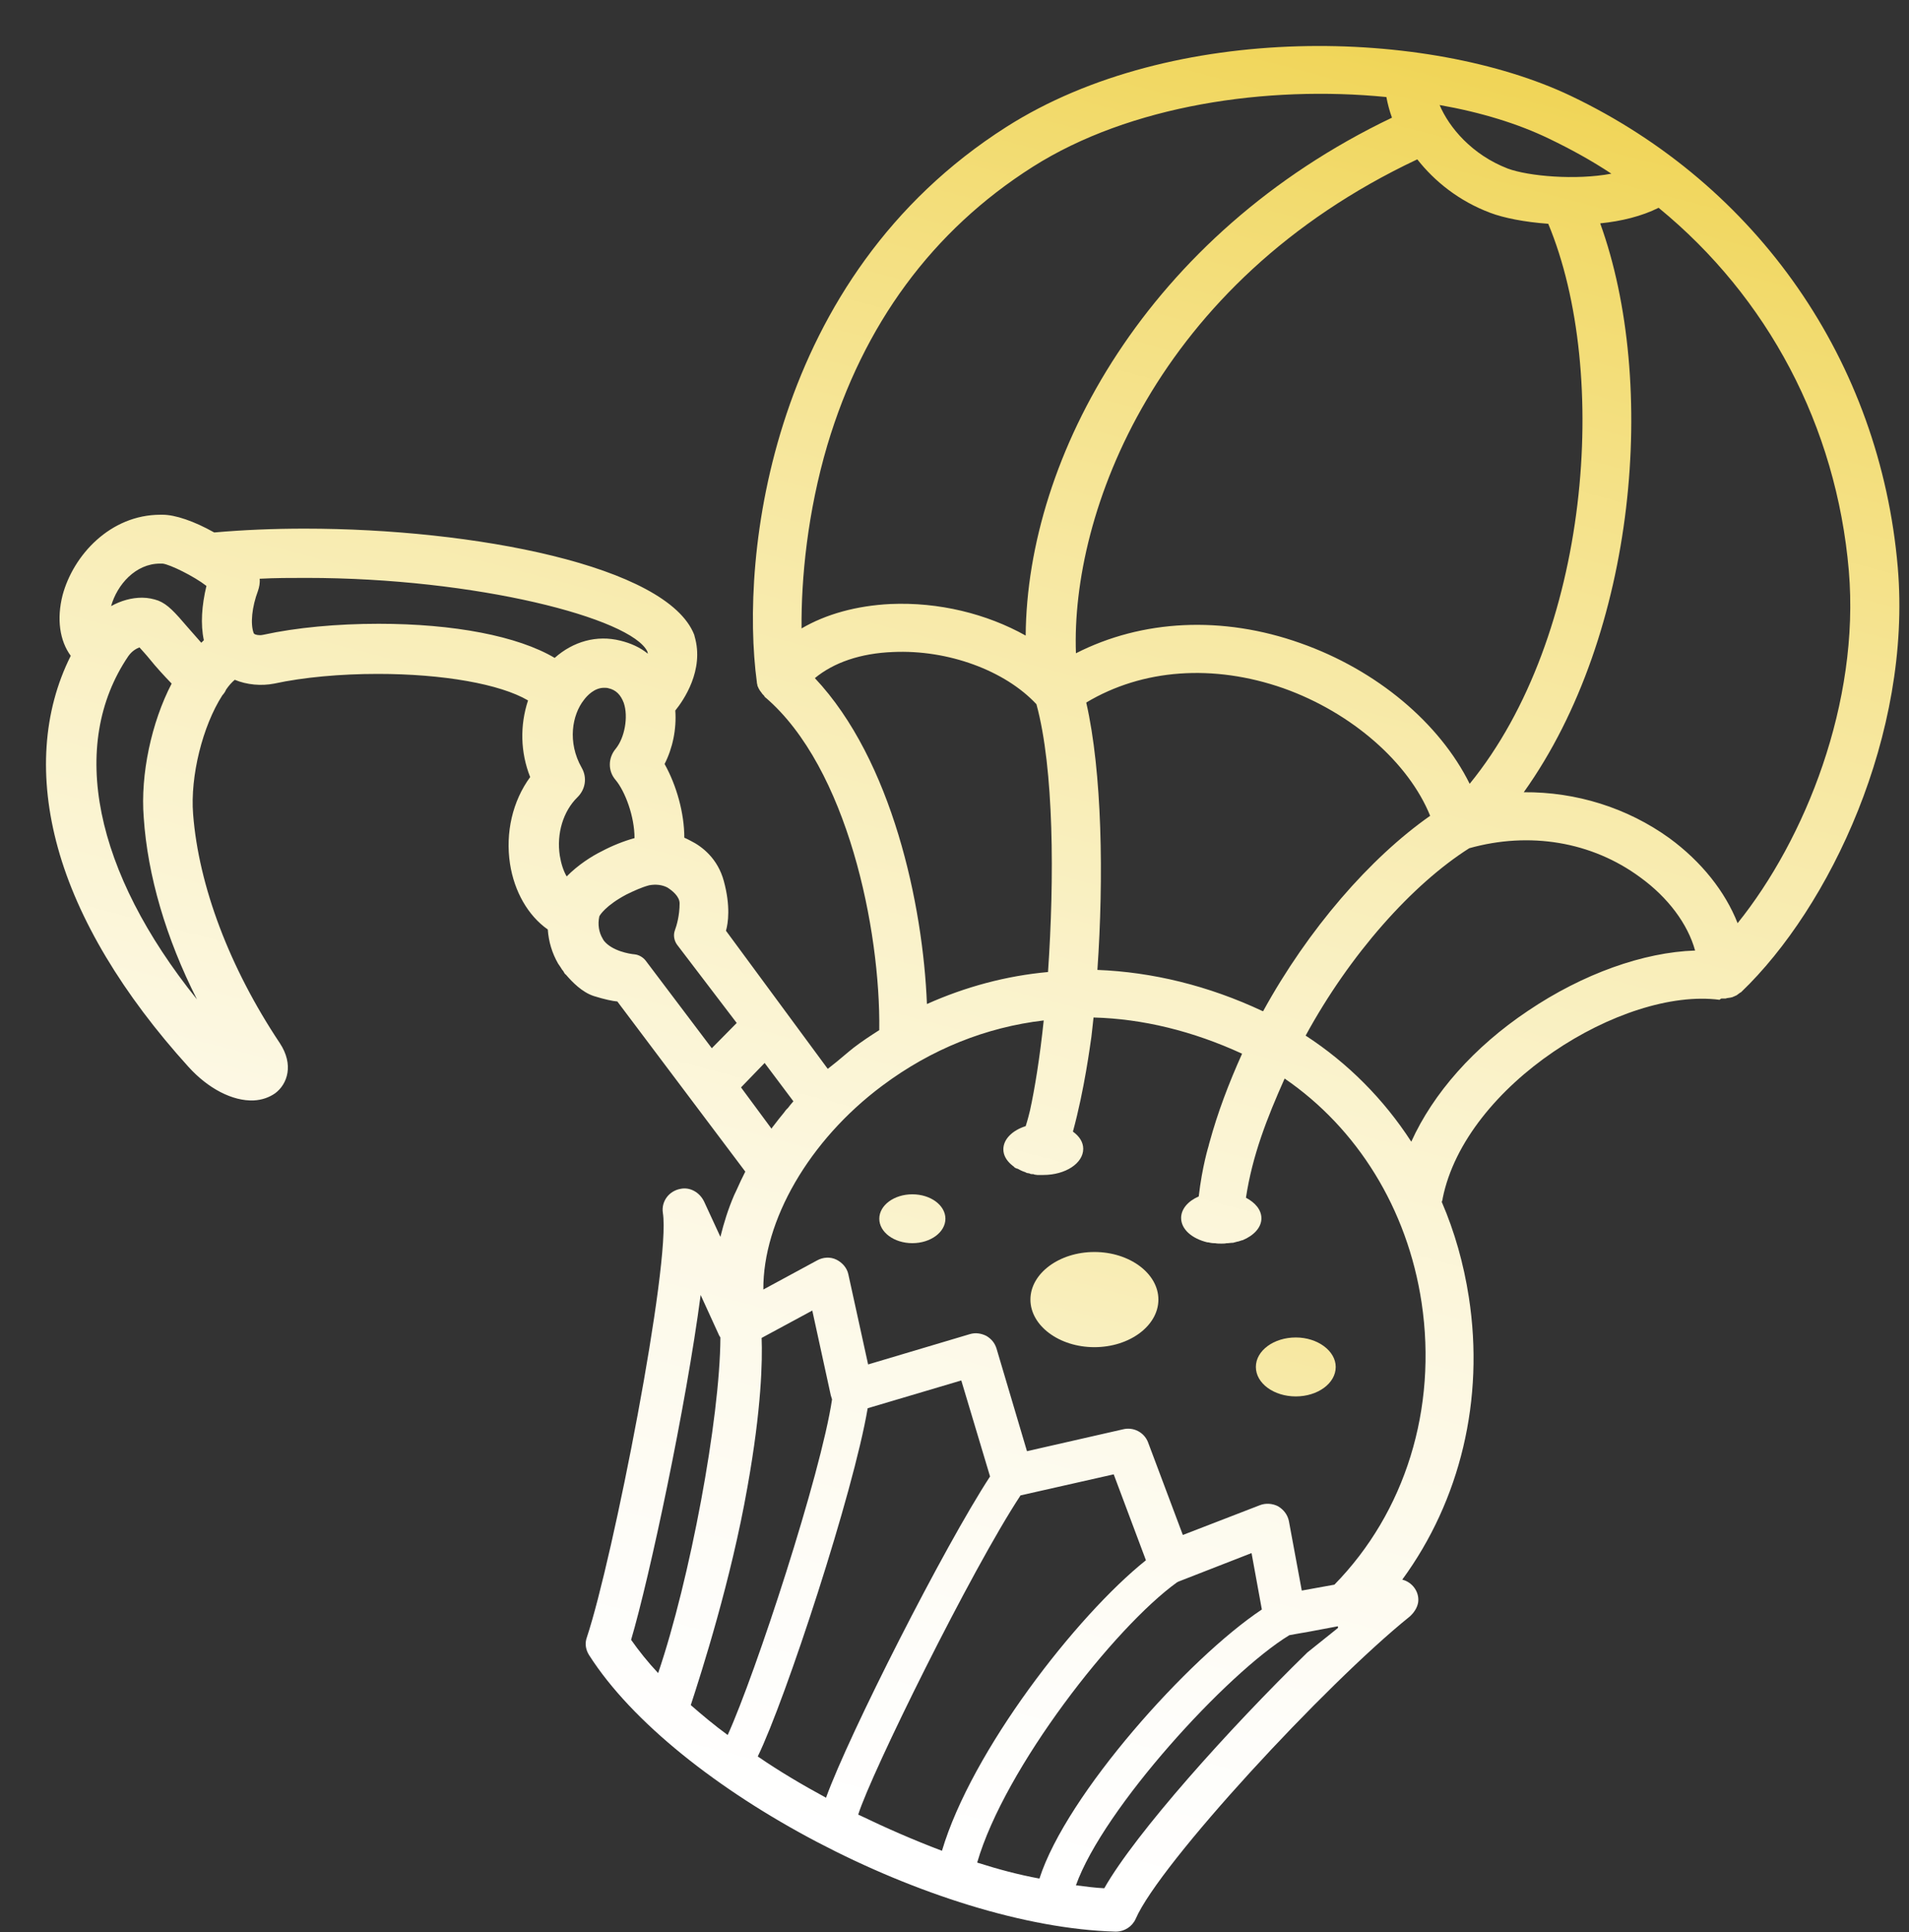 <svg width="83" height="84" viewBox="0 0 83 84" fill="none" xmlns="http://www.w3.org/2000/svg">
<rect x="0" y="0" width="83" height="84" fill="#333333" stroke="none"/>
<path d="M39.667 54.048C40.461 54.048 41.105 53.572 41.105 52.986C41.105 52.4 40.461 51.924 39.667 51.924C38.874 51.924 38.23 52.4 38.23 52.986C38.23 53.572 38.874 54.048 39.667 54.048Z" fill="url(#paint0_linear)"/>
<path d="M56.339 58.148C55.387 58.148 54.603 58.716 54.603 59.43C54.603 60.144 55.387 60.711 56.339 60.711C57.291 60.711 58.075 60.144 58.075 59.43C58.075 58.734 57.291 58.148 56.339 58.148Z" fill="url(#paint1_linear)"/>
<path d="M47.583 54.432C46.052 54.432 44.801 55.366 44.801 56.501C44.801 57.636 46.052 58.57 47.583 58.57C49.114 58.57 50.365 57.636 50.365 56.501C50.365 55.366 49.114 54.432 47.583 54.432Z" fill="url(#paint2_linear)"/>
<path d="M74.858 43.413C74.876 43.413 74.914 43.413 74.932 43.413C74.951 43.413 74.97 43.413 74.988 43.413C75.026 43.413 75.044 43.413 75.082 43.395C75.119 43.395 75.175 43.376 75.212 43.376C75.25 43.376 75.268 43.358 75.306 43.358C75.343 43.34 75.399 43.321 75.436 43.303C75.455 43.285 75.492 43.285 75.511 43.267C75.567 43.23 75.604 43.193 75.66 43.157C75.679 43.157 75.679 43.138 75.698 43.138C79.562 39.441 83.128 31.917 82.512 24.667C81.746 15.716 76.426 8.045 68.286 4.164C62.125 1.235 50.999 0.906 43.755 5.519C33.487 12.054 32.162 24.173 32.908 29.665V29.683C32.908 29.72 32.927 29.738 32.927 29.775C32.927 29.811 32.946 29.848 32.965 29.885C32.983 29.921 32.983 29.939 33.002 29.958C33.021 29.994 33.039 30.031 33.058 30.049C33.077 30.068 33.095 30.104 33.114 30.123C33.133 30.159 33.151 30.177 33.189 30.214C33.207 30.232 33.226 30.251 33.245 30.287C33.263 30.306 33.263 30.324 33.282 30.324C36.848 33.381 38.285 40.429 38.229 44.786C37.856 45.024 37.464 45.28 37.109 45.555C37.109 45.555 36.81 45.793 36.381 46.159L35.989 46.47L31.564 40.466C31.658 40.136 31.77 39.404 31.471 38.306C31.21 37.335 30.538 36.804 30.015 36.548C29.922 36.493 29.828 36.457 29.753 36.42C29.753 35.358 29.418 34.15 28.895 33.216C29.249 32.521 29.418 31.697 29.361 30.891C29.716 30.452 30.631 29.134 30.201 27.669C30.201 27.651 30.183 27.615 30.183 27.596C29.007 24.594 20.587 22.983 13.25 22.983C11.887 22.983 10.581 23.038 9.33 23.148H9.311C8.434 22.654 7.612 22.379 7.071 22.379C7.033 22.379 7.015 22.379 6.977 22.379C4.793 22.379 3.188 24.136 2.721 25.875C2.46 26.901 2.59 27.853 3.076 28.512C1.862 30.928 1.675 33.82 2.516 36.859C3.374 39.971 5.353 43.248 8.191 46.379C9.05 47.331 10.114 47.88 11.029 47.843C11.383 47.825 11.701 47.715 11.962 47.532C12.503 47.129 12.783 46.287 12.167 45.353C9.983 42.077 8.639 38.525 8.396 35.395C8.266 33.747 8.807 31.569 9.666 30.232C9.703 30.196 9.74 30.141 9.778 30.086C9.796 30.049 9.815 30.013 9.834 29.976C9.946 29.811 10.076 29.665 10.207 29.555C10.73 29.775 11.365 29.83 11.925 29.72C13.194 29.445 14.8 29.299 16.424 29.299C19.262 29.299 21.744 29.738 22.958 30.452C22.603 31.532 22.622 32.704 23.051 33.784C22.286 34.827 21.968 36.2 22.174 37.555C22.361 38.763 22.958 39.807 23.817 40.411C23.854 40.942 24.003 41.436 24.265 41.894L24.377 42.058L24.433 42.15C24.47 42.186 24.508 42.241 24.545 42.315C24.564 42.333 24.564 42.351 24.582 42.351C24.582 42.37 24.601 42.37 24.601 42.37C24.881 42.699 25.31 43.138 25.814 43.303C26.281 43.45 26.636 43.523 26.841 43.541L32.404 50.937C32.274 51.193 32.143 51.468 32.031 51.724C31.994 51.797 31.956 51.889 31.919 51.962C31.658 52.566 31.471 53.17 31.322 53.774L30.612 52.237C30.426 51.852 30.015 51.596 29.585 51.687C29.081 51.779 28.745 52.237 28.82 52.731C29.175 54.909 26.654 67.76 25.516 71.184C25.422 71.44 25.46 71.715 25.609 71.953C29.343 77.811 40.675 83.76 48.497 83.98H48.516C48.889 83.98 49.225 83.76 49.374 83.431C50.42 81.014 57.645 73.216 61.285 70.287C61.472 70.122 61.621 69.902 61.659 69.664C61.715 69.243 61.453 68.859 61.08 68.712C61.043 68.694 61.005 68.694 60.968 68.676C63.488 65.234 64.552 60.841 63.862 56.392C63.638 54.946 63.246 53.555 62.685 52.255C62.704 52.2 62.723 52.163 62.723 52.108C63.712 47.166 70.564 42.919 74.764 43.468C74.82 43.413 74.839 43.413 74.858 43.413ZM8.564 43.45C4.102 37.903 2.964 32.392 5.577 28.53C5.745 28.292 5.932 28.2 6.063 28.145C6.193 28.292 6.38 28.493 6.511 28.658C6.791 29.006 7.127 29.372 7.463 29.72C6.585 31.404 6.1 33.674 6.249 35.541C6.417 38.068 7.22 40.795 8.564 43.45ZM8.863 27.834C8.826 27.871 8.788 27.907 8.751 27.944C8.564 27.724 8.359 27.505 8.172 27.285C7.593 26.608 7.295 26.278 6.884 26.113C6.679 26.04 6.436 25.985 6.175 25.985C5.727 25.985 5.26 26.113 4.83 26.352C5.092 25.418 5.895 24.503 6.959 24.503H6.996C7.015 24.503 7.052 24.503 7.071 24.503C7.388 24.539 8.434 25.052 8.975 25.473C8.77 26.333 8.714 27.139 8.863 27.834ZM67.353 6.031C68.305 6.489 69.201 6.983 70.06 7.551C68.51 7.844 66.457 7.661 65.561 7.331C63.992 6.727 63.003 5.537 62.592 4.567C64.366 4.878 65.99 5.372 67.353 6.031ZM64.795 9.253C65.374 9.473 66.289 9.656 67.315 9.729C70.022 16.228 69.126 27.669 63.899 34.077C62.592 31.441 59.867 29.134 56.543 27.962C53.146 26.754 49.655 26.937 46.78 28.402C46.556 22.324 50.233 12.292 61.621 6.928C62.368 7.88 63.432 8.741 64.795 9.253ZM47.228 30.544C49.673 29.079 52.754 28.859 55.797 29.921C58.784 30.983 61.248 33.161 62.181 35.468C59.568 37.299 56.88 40.392 54.919 43.962C54.919 43.962 54.919 43.962 54.901 43.962C52.53 42.846 50.084 42.26 47.713 42.168C47.993 38.141 47.918 33.564 47.228 30.544ZM35.97 19.358C37.538 14.104 40.544 10.022 44.894 7.258C49.132 4.567 55.087 3.706 60.277 4.219C60.333 4.512 60.408 4.805 60.52 5.116C49.879 10.205 44.651 19.853 44.595 27.633C42.896 26.681 40.806 26.168 38.715 26.26C37.24 26.333 35.914 26.699 34.85 27.322C34.831 25.143 35.111 22.269 35.97 19.358ZM35.429 29.482C36.25 28.805 37.408 28.402 38.827 28.347C41.216 28.237 43.699 29.152 45.062 30.617C45.827 33.418 45.846 38.196 45.566 42.26C43.755 42.424 41.982 42.9 40.301 43.651C40.133 39.349 38.789 33.052 35.429 29.482ZM24.116 28.603C22.51 27.651 19.728 27.12 16.461 27.12C14.65 27.12 12.877 27.285 11.458 27.596C11.439 27.596 11.383 27.615 11.309 27.615C11.159 27.615 11.047 27.578 11.029 27.523C10.879 27.12 10.954 26.388 11.215 25.692C11.271 25.528 11.309 25.345 11.29 25.162C11.962 25.125 12.634 25.125 13.325 25.125C20.718 25.125 27.457 26.882 28.148 28.328C28.148 28.365 28.167 28.384 28.167 28.42C27.831 28.145 27.42 27.962 26.972 27.853C25.945 27.596 24.918 27.889 24.116 28.603ZM24.638 38.104C24.489 37.848 24.395 37.537 24.34 37.207C24.19 36.237 24.489 35.267 25.105 34.663C25.46 34.315 25.534 33.802 25.292 33.381C24.657 32.264 24.881 31.075 25.385 30.434C25.534 30.232 25.852 29.903 26.262 29.903C26.318 29.903 26.393 29.903 26.449 29.921C26.785 29.994 26.991 30.214 27.121 30.562C27.326 31.166 27.159 32.081 26.767 32.557C26.43 32.96 26.43 33.528 26.767 33.912C27.177 34.406 27.588 35.486 27.588 36.438C27.121 36.566 26.617 36.768 26.169 37.006C25.721 37.225 25.124 37.61 24.638 38.104ZM30.948 45.573L28.073 41.765C27.961 41.619 27.775 41.509 27.588 41.491C27.364 41.472 26.617 41.344 26.262 40.905C26.244 40.887 26.244 40.868 26.225 40.85C26.225 40.832 26.206 40.832 26.206 40.813C26.038 40.539 25.982 40.191 26.057 39.843C26.076 39.788 26.337 39.367 27.233 38.891C27.569 38.727 27.887 38.58 28.223 38.489C28.521 38.434 28.783 38.47 29.007 38.58C29.212 38.708 29.548 38.965 29.548 39.276C29.548 39.807 29.418 40.246 29.343 40.447C29.268 40.649 29.305 40.887 29.436 41.07L32.031 44.475L30.948 45.573ZM32.218 47.276L33.245 46.214L34.495 47.88C34.402 47.99 34.309 48.099 34.271 48.154C34.253 48.173 34.253 48.191 34.234 48.191C34.178 48.246 34.122 48.319 34.085 48.374C33.935 48.557 33.786 48.74 33.637 48.941C33.599 48.978 33.581 49.015 33.543 49.07L32.218 47.276ZM27.439 71.293C28.241 68.584 29.828 61.133 30.463 56.301L31.266 58.058C31.284 58.095 31.303 58.113 31.322 58.15C31.303 61.701 29.996 68.676 28.615 72.74C28.167 72.264 27.775 71.769 27.439 71.293ZM30.034 74.131C30.5 72.703 31.788 68.694 32.498 64.648C33.114 61.207 33.151 59.156 33.114 58.168L35.317 56.978L36.12 60.658C36.138 60.712 36.157 60.786 36.176 60.841C35.69 64.099 32.852 72.758 31.639 75.431C31.06 75.01 30.538 74.57 30.034 74.131ZM32.946 76.364C34.159 73.875 37.109 64.886 37.725 61.225L41.795 60.017L43.046 64.191C41.048 67.248 36.922 75.376 35.914 78.158C34.869 77.591 33.879 77.005 32.946 76.364ZM37.314 78.891C37.874 77.097 42.224 68.273 44.371 65.014L48.422 64.099L49.823 67.834C46.798 70.25 42.243 76.126 40.955 80.465C39.741 80.007 38.528 79.477 37.314 78.891ZM42.486 80.978C43.681 76.859 48.46 70.744 51.185 68.786C51.204 68.786 51.204 68.786 51.223 68.767L54.415 67.522L54.863 69.975C51.671 72.099 46.369 78.012 45.193 81.673C44.297 81.508 43.401 81.27 42.486 80.978ZM58.168 70.781L56.842 71.843C53.444 75.156 49.374 79.696 48.012 82.094C47.62 82.076 47.209 82.021 46.78 81.966C47.974 78.616 53.351 72.74 56.058 71.092C56.151 71.074 56.263 71.056 56.357 71.037C56.487 71.019 56.637 70.982 56.786 70.964L58.149 70.708C58.168 70.689 58.186 70.744 58.168 70.781ZM58.018 68.895C57.514 68.987 57.01 69.079 56.599 69.152L56.039 66.131C55.983 65.857 55.815 65.637 55.573 65.49C55.33 65.362 55.031 65.344 54.788 65.436L51.428 66.735L49.916 62.708C49.748 62.269 49.281 62.031 48.833 62.14L44.651 63.092L43.326 58.626C43.251 58.388 43.102 58.205 42.878 58.076C42.654 57.967 42.411 57.93 42.168 58.003L37.744 59.321L36.885 55.404C36.829 55.129 36.624 54.891 36.362 54.763C36.101 54.635 35.784 54.653 35.522 54.8L33.189 56.063C33.17 53.079 35.167 49.582 38.36 47.202C40.488 45.61 42.878 44.658 45.379 44.365C45.211 45.976 44.987 47.349 44.782 48.282C44.745 48.429 44.689 48.667 44.595 48.96C44.017 49.143 43.624 49.527 43.624 49.967C43.624 50.223 43.755 50.443 43.961 50.626C43.998 50.662 44.035 50.681 44.073 50.717C44.073 50.717 44.091 50.717 44.091 50.736C44.129 50.772 44.166 50.79 44.222 50.809C44.222 50.809 44.222 50.809 44.241 50.809C44.334 50.864 44.446 50.919 44.558 50.955C44.577 50.955 44.577 50.955 44.595 50.974C44.633 50.992 44.689 51.01 44.726 51.01C44.745 51.01 44.763 51.01 44.782 51.028C44.819 51.047 44.857 51.047 44.913 51.047C44.931 51.047 44.95 51.047 44.969 51.065C45.006 51.065 45.062 51.083 45.099 51.083C45.118 51.083 45.137 51.083 45.155 51.083C45.23 51.083 45.286 51.083 45.361 51.083C46.331 51.083 47.097 50.571 47.097 49.948C47.097 49.655 46.929 49.399 46.649 49.198C47.153 47.349 47.396 45.445 47.452 45.079C47.489 44.804 47.508 44.53 47.545 44.237C49.673 44.292 51.858 44.823 54.004 45.811C53.426 47.093 52.94 48.374 52.586 49.674C52.586 49.674 52.567 49.729 52.548 49.82C52.548 49.82 52.268 50.717 52.119 52.017C51.652 52.218 51.353 52.566 51.353 52.951C51.353 53.445 51.82 53.848 52.492 54.012C52.511 54.012 52.511 54.012 52.53 54.012C52.604 54.031 52.698 54.049 52.791 54.049C52.81 54.049 52.81 54.049 52.828 54.049C52.922 54.067 53.015 54.067 53.108 54.067C53.183 54.067 53.258 54.067 53.332 54.049C53.351 54.049 53.37 54.049 53.388 54.049C53.444 54.049 53.5 54.031 53.575 54.031C53.594 54.031 53.594 54.031 53.612 54.031C53.687 54.012 53.743 53.994 53.818 53.976H53.836C53.892 53.957 53.948 53.939 54.004 53.921H54.023C54.508 53.719 54.844 53.372 54.844 52.969C54.844 52.603 54.583 52.292 54.172 52.072C54.453 50.223 55.087 48.612 55.853 46.891C59.008 49.051 61.192 52.548 61.808 56.63C62.499 61.243 61.099 65.747 58.018 68.895ZM66.438 43.944C64.086 45.518 62.312 47.532 61.36 49.637C60.165 47.788 58.597 46.214 56.767 45.024C58.69 41.491 61.397 38.452 63.88 36.878C66.494 36.145 69.201 36.585 71.311 38.141C72.524 39.019 73.383 40.173 73.7 41.326C71.46 41.399 68.828 42.333 66.438 43.944ZM72.58 36.438C70.751 35.12 68.529 34.425 66.251 34.443C71.18 27.541 72.076 16.631 69.574 9.711C70.489 9.619 71.385 9.4 72.113 9.034C76.855 12.915 79.842 18.516 80.384 24.814C80.869 30.562 78.479 36.493 75.548 40.136C75.007 38.763 73.98 37.463 72.58 36.438Z" fill="url(#paint3_linear)"/>
<defs>
<linearGradient id="paint0_linear" x1="32.373" y1="79.667" x2="47.837" y2="20.812" gradientUnits="userSpaceOnUse">
<stop stop-color="white"/>
<stop offset="0.118" stop-color="#FEFDF9"/>
<stop offset="0.281" stop-color="#FDF9E7"/>
<stop offset="0.469" stop-color="#FAF2CA"/>
<stop offset="0.676" stop-color="#F7E8A2"/>
<stop offset="0.896" stop-color="#F2DB6F"/>
<stop offset="1" stop-color="#F0D454"/>
</linearGradient>
<linearGradient id="paint1_linear" x1="45.712" y1="98.336" x2="61.177" y2="39.481" gradientUnits="userSpaceOnUse">
<stop stop-color="white"/>
<stop offset="0.118" stop-color="#FEFDF9"/>
<stop offset="0.281" stop-color="#FDF9E7"/>
<stop offset="0.469" stop-color="#FAF2CA"/>
<stop offset="0.676" stop-color="#F7E8A2"/>
<stop offset="0.896" stop-color="#F2DB6F"/>
<stop offset="1" stop-color="#F0D454"/>
</linearGradient>
<linearGradient id="paint2_linear" x1="38.681" y1="89.066" x2="54.182" y2="30.068" gradientUnits="userSpaceOnUse">
<stop stop-color="white"/>
<stop offset="0.118" stop-color="#FEFDF9"/>
<stop offset="0.281" stop-color="#FDF9E7"/>
<stop offset="0.469" stop-color="#FAF2CA"/>
<stop offset="0.676" stop-color="#F7E8A2"/>
<stop offset="0.896" stop-color="#F2DB6F"/>
<stop offset="1" stop-color="#F0D454"/>
</linearGradient>
<linearGradient id="paint3_linear" x1="28.872" y1="77.996" x2="49.853" y2="-1.859" gradientUnits="userSpaceOnUse">
<stop stop-color="white"/>
<stop offset="0.118" stop-color="#FEFDF9"/>
<stop offset="0.281" stop-color="#FDF9E7"/>
<stop offset="0.469" stop-color="#FAF2CA"/>
<stop offset="0.676" stop-color="#F7E8A2"/>
<stop offset="0.896" stop-color="#F2DB6F"/>
<stop offset="1" stop-color="#F0D454"/>
</linearGradient>
</defs>
</svg>
